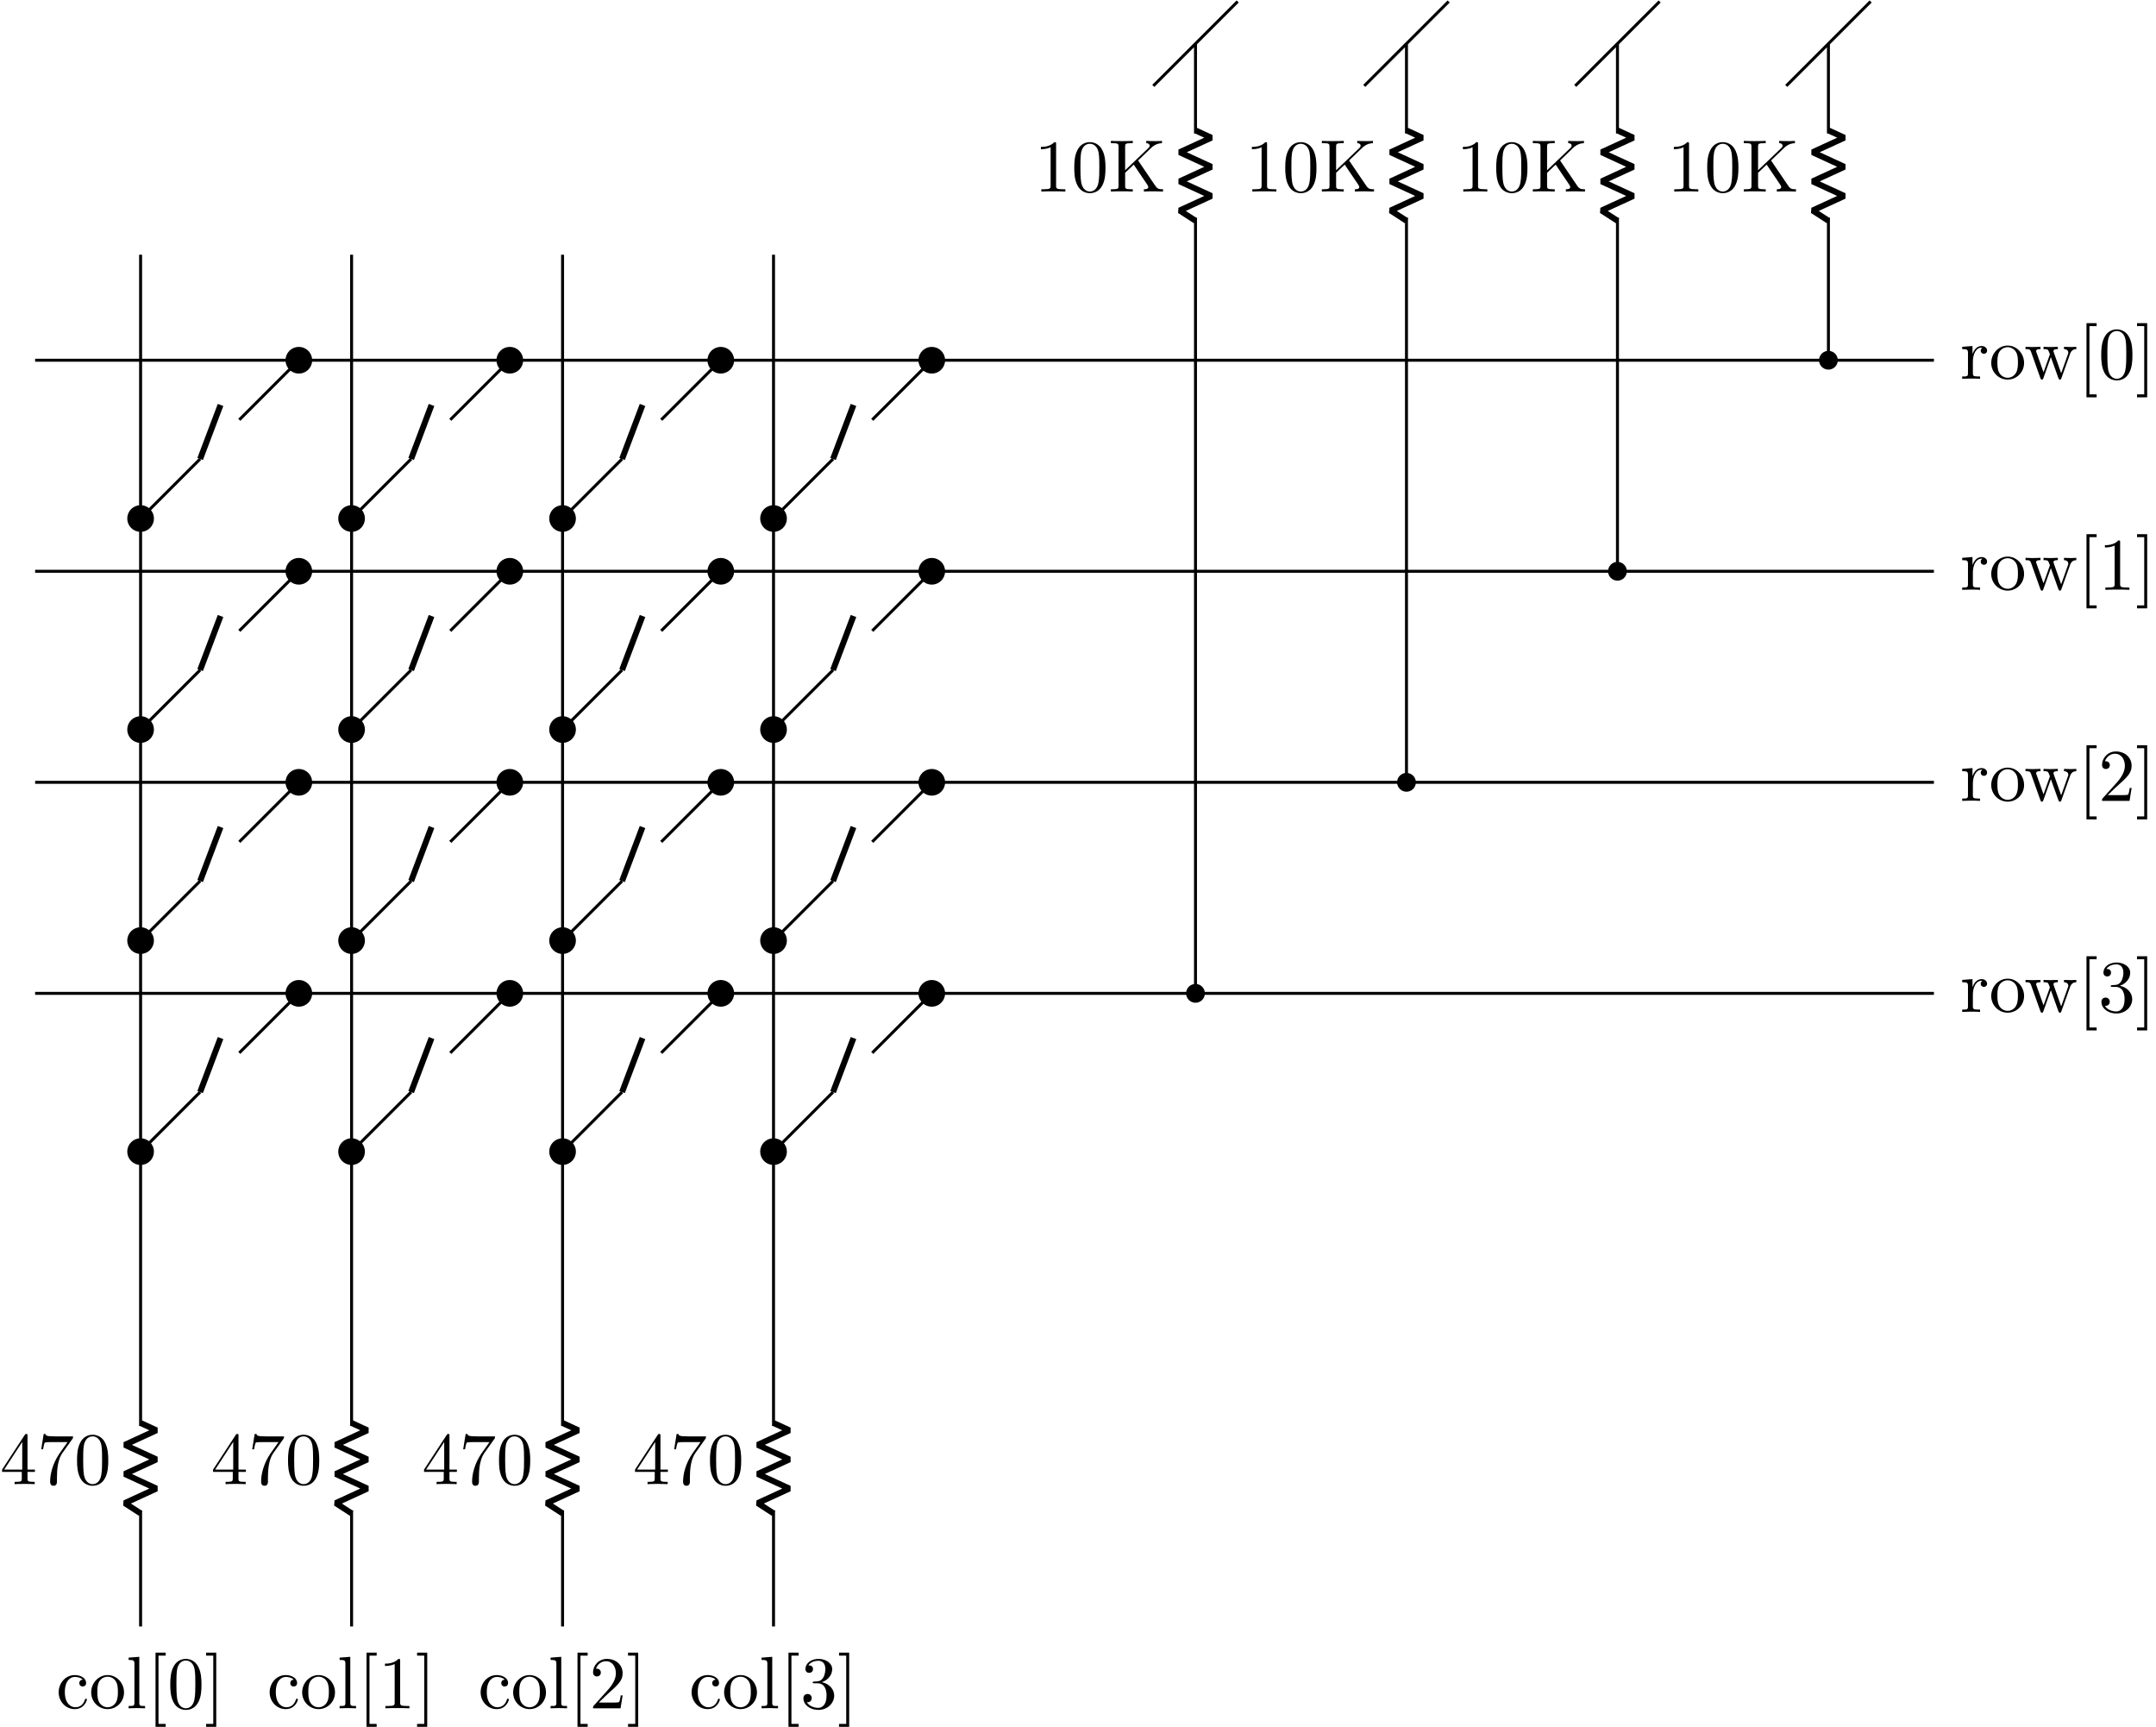 <?xml version='1.0' encoding='UTF-8'?>
<!-- This file was generated by dvisvgm 2.9.1 -->
<svg version='1.1' xmlns='http://www.w3.org/2000/svg' xmlns:xlink='http://www.w3.org/1999/xlink' width='579.354pt' height='463.903pt' viewBox='3.211 -470.539 579.354 463.903'>
<defs>
<path id='g0-48' d='M4.583-3.188C4.583-3.985 4.533-4.782 4.184-5.519C3.726-6.476 2.909-6.635 2.491-6.635C1.893-6.635 1.166-6.376 .757-5.45C.438-4.762 .389-3.985 .389-3.188C.389-2.441 .428-1.544 .837-.787C1.265 .02 1.993 .219 2.481 .219C3.019 .219 3.776 .01 4.214-.936C4.533-1.624 4.583-2.401 4.583-3.188ZM2.481 0C2.092 0 1.504-.249 1.325-1.205C1.215-1.803 1.215-2.72 1.215-3.308C1.215-3.945 1.215-4.603 1.295-5.141C1.484-6.326 2.232-6.416 2.481-6.416C2.809-6.416 3.467-6.237 3.656-5.25C3.756-4.692 3.756-3.935 3.756-3.308C3.756-2.56 3.756-1.883 3.646-1.245C3.497-.299 2.929 0 2.481 0Z'/>
<path id='g0-49' d='M2.929-6.376C2.929-6.615 2.929-6.635 2.7-6.635C2.082-5.998 1.205-5.998 .887-5.998V-5.689C1.086-5.689 1.674-5.689 2.192-5.948V-.787C2.192-.428 2.162-.309 1.265-.309H.946V0C1.295-.03 2.162-.03 2.56-.03S3.826-.03 4.174 0V-.309H3.856C2.959-.309 2.929-.418 2.929-.787V-6.376Z'/>
<path id='g0-50' d='M1.265-.767L2.321-1.793C3.875-3.168 4.473-3.706 4.473-4.702C4.473-5.838 3.577-6.635 2.361-6.635C1.235-6.635 .498-5.719 .498-4.832C.498-4.274 .996-4.274 1.026-4.274C1.196-4.274 1.544-4.394 1.544-4.802C1.544-5.061 1.365-5.32 1.016-5.32C.936-5.32 .917-5.32 .887-5.31C1.116-5.958 1.654-6.326 2.232-6.326C3.138-6.326 3.567-5.519 3.567-4.702C3.567-3.905 3.068-3.118 2.521-2.501L.608-.369C.498-.259 .498-.239 .498 0H4.194L4.473-1.733H4.224C4.174-1.435 4.105-.996 4.005-.847C3.935-.767 3.278-.767 3.059-.767H1.265Z'/>
<path id='g0-51' d='M2.889-3.507C3.706-3.776 4.284-4.473 4.284-5.26C4.284-6.077 3.407-6.635 2.451-6.635C1.445-6.635 .687-6.037 .687-5.28C.687-4.951 .907-4.762 1.196-4.762C1.504-4.762 1.704-4.981 1.704-5.27C1.704-5.768 1.235-5.768 1.086-5.768C1.395-6.257 2.052-6.386 2.411-6.386C2.819-6.386 3.367-6.167 3.367-5.27C3.367-5.151 3.347-4.573 3.088-4.134C2.79-3.656 2.451-3.626 2.202-3.616C2.122-3.606 1.883-3.587 1.813-3.587C1.733-3.577 1.664-3.567 1.664-3.467C1.664-3.357 1.733-3.357 1.903-3.357H2.341C3.158-3.357 3.527-2.68 3.527-1.704C3.527-.349 2.839-.06 2.401-.06C1.973-.06 1.225-.229 .877-.817C1.225-.767 1.534-.986 1.534-1.365C1.534-1.724 1.265-1.923 .976-1.923C.737-1.923 .418-1.783 .418-1.345C.418-.438 1.345 .219 2.431 .219C3.646 .219 4.553-.687 4.553-1.704C4.553-2.521 3.925-3.298 2.889-3.507Z'/>
<path id='g0-52' d='M2.929-1.644V-.777C2.929-.418 2.909-.309 2.172-.309H1.963V0C2.371-.03 2.889-.03 3.308-.03S4.254-.03 4.663 0V-.309H4.453C3.716-.309 3.696-.418 3.696-.777V-1.644H4.692V-1.953H3.696V-6.486C3.696-6.685 3.696-6.745 3.537-6.745C3.447-6.745 3.417-6.745 3.337-6.625L.279-1.953V-1.644H2.929ZM2.989-1.953H.558L2.989-5.669V-1.953Z'/>
<path id='g0-55' d='M4.742-6.067C4.832-6.187 4.832-6.207 4.832-6.416H2.411C1.196-6.416 1.176-6.545 1.136-6.735H.887L.558-4.682H.807C.837-4.842 .927-5.469 1.056-5.589C1.126-5.649 1.903-5.649 2.032-5.649H4.095C3.985-5.489 3.198-4.403 2.979-4.075C2.082-2.73 1.753-1.345 1.753-.329C1.753-.229 1.753 .219 2.212 .219S2.67-.229 2.67-.329V-.837C2.67-1.385 2.7-1.933 2.78-2.471C2.819-2.7 2.959-3.557 3.397-4.174L4.742-6.067Z'/>
<path id='g0-75' d='M3.985-4.174L5.778-5.898C5.858-5.978 6.386-6.486 7.193-6.496V-6.804C6.934-6.775 6.615-6.775 6.346-6.775C5.988-6.775 5.42-6.775 5.081-6.804V-6.496C5.479-6.486 5.539-6.257 5.539-6.167C5.539-6.007 5.44-5.908 5.36-5.838L2.242-2.859V-6.027C2.242-6.386 2.262-6.496 3.029-6.496H3.268V-6.804C2.919-6.775 2.182-6.775 1.803-6.775S.677-6.775 .329-6.804V-6.496H.568C1.335-6.496 1.355-6.386 1.355-6.027V-.777C1.355-.418 1.335-.309 .568-.309H.329V0C.677-.03 1.415-.03 1.793-.03S2.919-.03 3.268 0V-.309H3.029C2.262-.309 2.242-.418 2.242-.777V-2.521L3.397-3.616L5.2-.946C5.26-.857 5.35-.727 5.35-.608C5.35-.309 4.961-.309 4.762-.309V0C5.111-.03 5.808-.03 6.187-.03C6.535-.03 6.914-.02 7.333 0V-.309C6.795-.309 6.585-.349 6.286-.787L3.985-4.174Z'/>
<path id='g0-91' d='M2.54 2.491V2.092H1.574V-7.073H2.54V-7.472H1.176V2.491H2.54Z'/>
<path id='g0-93' d='M1.584-7.472H.219V-7.073H1.186V2.092H.219V2.491H1.584V-7.472Z'/>
<path id='g0-99' d='M1.166-2.172C1.166-3.796 1.983-4.214 2.511-4.214C2.6-4.214 3.228-4.204 3.577-3.846C3.168-3.816 3.108-3.517 3.108-3.387C3.108-3.128 3.288-2.929 3.567-2.929C3.826-2.929 4.025-3.098 4.025-3.397C4.025-4.075 3.268-4.463 2.501-4.463C1.255-4.463 .339-3.387 .339-2.152C.339-.877 1.325 .11 2.481 .11C3.816 .11 4.134-1.086 4.134-1.186S4.035-1.285 4.005-1.285C3.915-1.285 3.895-1.245 3.875-1.186C3.587-.259 2.939-.139 2.57-.139C2.042-.139 1.166-.568 1.166-2.172Z'/>
<path id='g0-108' d='M1.763-6.914L.329-6.804V-6.496C1.026-6.496 1.106-6.426 1.106-5.938V-.757C1.106-.309 .996-.309 .329-.309V0C.658-.01 1.186-.03 1.435-.03S2.172-.01 2.54 0V-.309C1.873-.309 1.763-.309 1.763-.757V-6.914Z'/>
<path id='g0-111' d='M4.692-2.132C4.692-3.407 3.696-4.463 2.491-4.463C1.245-4.463 .279-3.377 .279-2.132C.279-.847 1.315 .11 2.481 .11C3.686 .11 4.692-.867 4.692-2.132ZM2.491-.139C2.062-.139 1.624-.349 1.355-.807C1.106-1.245 1.106-1.853 1.106-2.212C1.106-2.6 1.106-3.138 1.345-3.577C1.614-4.035 2.082-4.244 2.481-4.244C2.919-4.244 3.347-4.025 3.606-3.597S3.866-2.59 3.866-2.212C3.866-1.853 3.866-1.315 3.646-.877C3.427-.428 2.989-.139 2.491-.139Z'/>
<path id='g0-114' d='M1.664-3.308V-4.403L.279-4.294V-3.985C.976-3.985 1.056-3.915 1.056-3.427V-.757C1.056-.309 .946-.309 .279-.309V0C.667-.01 1.136-.03 1.415-.03C1.813-.03 2.281-.03 2.68 0V-.309H2.471C1.733-.309 1.714-.418 1.714-.777V-2.311C1.714-3.298 2.132-4.184 2.889-4.184C2.959-4.184 2.979-4.184 2.999-4.174C2.969-4.164 2.77-4.045 2.77-3.786C2.77-3.507 2.979-3.357 3.198-3.357C3.377-3.357 3.626-3.477 3.626-3.796S3.318-4.403 2.889-4.403C2.162-4.403 1.803-3.736 1.664-3.308Z'/>
<path id='g0-119' d='M6.167-3.347C6.346-3.846 6.655-3.975 7.004-3.985V-4.294C6.785-4.274 6.496-4.264 6.276-4.264C5.988-4.264 5.539-4.284 5.35-4.294V-3.985C5.709-3.975 5.928-3.796 5.928-3.507C5.928-3.447 5.928-3.427 5.878-3.298L4.971-.747L3.985-3.527C3.945-3.646 3.935-3.666 3.935-3.716C3.935-3.985 4.324-3.985 4.523-3.985V-4.294C4.234-4.284 3.726-4.264 3.487-4.264C3.188-4.264 2.899-4.274 2.6-4.294V-3.985C2.969-3.985 3.128-3.965 3.228-3.836C3.278-3.776 3.387-3.477 3.457-3.288L2.6-.877L1.654-3.537C1.604-3.656 1.604-3.676 1.604-3.716C1.604-3.985 1.993-3.985 2.192-3.985V-4.294C1.893-4.284 1.335-4.264 1.106-4.264C1.066-4.264 .538-4.274 .179-4.294V-3.985C.677-3.985 .797-3.955 .917-3.636L2.172-.11C2.222 .03 2.252 .11 2.381 .11S2.531 .05 2.58-.09L3.587-2.909L4.603-.08C4.643 .03 4.672 .11 4.802 .11S4.961 .02 5.001-.08L6.167-3.347Z'/>
</defs>
<g id='page1' transform='matrix(2 0 0 2 0 0)'>
<g transform='matrix(1 0 0 1 17.693 2.491)'>
<use x='247.271' y='-186.882' xlink:href='#g0-114'/>
<use x='251.173' y='-186.882' xlink:href='#g0-111'/>
<use x='255.878' y='-186.882' xlink:href='#g0-119'/>
<use x='263.073' y='-186.882' xlink:href='#g0-91'/>
<use x='265.841' y='-186.882' xlink:href='#g0-48'/>
<use x='270.822' y='-186.882' xlink:href='#g0-93'/>
</g>
<path d='M261.445-186.883H6.324' stroke='#000' fill='none' stroke-width='.399' stroke-miterlimit='10'/>
<path d='M247.27-186.883V-190.426M247.27-190.426V-193.969V-206.016M247.27-217.356V-229.402M241.602-223.734L252.941-235.07' stroke='#000' fill='none' stroke-width='.399' stroke-miterlimit='10'/>
<path d='M248.332-186.883C248.332-187.469 247.859-187.945 247.27-187.945C246.684-187.945 246.207-187.469 246.207-186.883C246.207-186.297 246.684-185.82 247.27-185.82C247.859-185.82 248.332-186.297 248.332-186.883Z'/>
<path d='M248.332-186.883C248.332-187.469 247.859-187.945 247.27-187.945C246.684-187.945 246.207-187.469 246.207-186.883C246.207-186.297 246.684-185.82 247.27-185.82C247.859-185.82 248.332-186.297 248.332-186.883Z' stroke='#000' fill='none' stroke-width='.399' stroke-miterlimit='10'/>
<path d='M247.27-205.617L245.145-206.996L249.398-208.949L245.145-210.906L249.398-212.863L245.145-214.82L249.398-216.773L247.27-217.754' stroke='#000' fill='none' stroke-width='.797' stroke-miterlimit='10' stroke-linejoin='bevel'/>
<g transform='matrix(1 0 0 1 -21.659 -22.659)'>
<use x='247.271' y='-186.882' xlink:href='#g0-49'/>
<use x='252.253' y='-186.882' xlink:href='#g0-48'/>
<use x='257.234' y='-186.882' xlink:href='#g0-75'/>
</g>
<g transform='matrix(1 0 0 1 -238.121 181.073)'>
<use x='247.271' y='-186.882' xlink:href='#g0-99'/>
<use x='251.699' y='-186.882' xlink:href='#g0-111'/>
<use x='256.68' y='-186.882' xlink:href='#g0-108'/>
<use x='259.448' y='-186.882' xlink:href='#g0-91'/>
<use x='262.215' y='-186.882' xlink:href='#g0-48'/>
<use x='267.197' y='-186.882' xlink:href='#g0-93'/>
</g>
<path d='M20.496-16.801V-32.391M20.496-43.73V-59.32V-201.055' stroke='#000' fill='none' stroke-width='.399' stroke-miterlimit='10'/>
<path d='M20.496-31.992L18.371-33.371L22.621-35.324L18.371-37.281L22.621-39.238L18.371-41.195L22.621-43.152L20.496-44.129' stroke='#000' fill='none' stroke-width='.797' stroke-miterlimit='10' stroke-linejoin='bevel'/>
<g transform='matrix(1 0 0 1 -245.666 150.965)'>
<use x='247.271' y='-186.882' xlink:href='#g0-52'/>
<use x='252.253' y='-186.882' xlink:href='#g0-55'/>
<use x='257.234' y='-186.882' xlink:href='#g0-48'/>
</g>
<g transform='matrix(1 0 0 1 17.693 30.837)'>
<use x='247.271' y='-186.882' xlink:href='#g0-114'/>
<use x='251.173' y='-186.882' xlink:href='#g0-111'/>
<use x='255.878' y='-186.882' xlink:href='#g0-119'/>
<use x='263.073' y='-186.882' xlink:href='#g0-91'/>
<use x='265.841' y='-186.882' xlink:href='#g0-49'/>
<use x='270.822' y='-186.882' xlink:href='#g0-93'/>
</g>
<path d='M261.445-158.535H6.324' stroke='#000' fill='none' stroke-width='.399' stroke-miterlimit='10'/>
<path d='M218.926-158.535V-176.25M218.926-176.25V-193.969V-206.016M218.926-217.356V-229.402M213.254-223.734L224.594-235.07' stroke='#000' fill='none' stroke-width='.399' stroke-miterlimit='10'/>
<path d='M219.988-158.535C219.988-159.121 219.512-159.598 218.926-159.598C218.336-159.598 217.859-159.121 217.859-158.535C217.859-157.949 218.336-157.473 218.926-157.473C219.512-157.473 219.988-157.949 219.988-158.535Z'/>
<path d='M219.988-158.535C219.988-159.121 219.512-159.598 218.926-159.598C218.336-159.598 217.859-159.121 217.859-158.535C217.859-157.949 218.336-157.473 218.926-157.473C219.512-157.473 219.988-157.949 219.988-158.535Z' stroke='#000' fill='none' stroke-width='.399' stroke-miterlimit='10'/>
<path d='M218.926-205.617L216.797-206.996L221.051-208.949L216.797-210.906L221.051-212.863L216.797-214.82L221.051-216.773L218.926-217.754' stroke='#000' fill='none' stroke-width='.797' stroke-miterlimit='10' stroke-linejoin='bevel'/>
<g transform='matrix(1 0 0 1 -50.006 -22.659)'>
<use x='247.271' y='-186.882' xlink:href='#g0-49'/>
<use x='252.253' y='-186.882' xlink:href='#g0-48'/>
<use x='257.234' y='-186.882' xlink:href='#g0-75'/>
</g>
<g transform='matrix(1 0 0 1 -209.774 181.073)'>
<use x='247.271' y='-186.882' xlink:href='#g0-99'/>
<use x='251.699' y='-186.882' xlink:href='#g0-111'/>
<use x='256.68' y='-186.882' xlink:href='#g0-108'/>
<use x='259.448' y='-186.882' xlink:href='#g0-91'/>
<use x='262.215' y='-186.882' xlink:href='#g0-49'/>
<use x='267.197' y='-186.882' xlink:href='#g0-93'/>
</g>
<path d='M48.844-16.801V-32.391M48.844-43.73V-59.32V-201.055' stroke='#000' fill='none' stroke-width='.399' stroke-miterlimit='10'/>
<path d='M48.844-31.992L46.719-33.371L50.969-35.324L46.719-37.281L50.969-39.238L46.719-41.195L50.969-43.152L48.844-44.129' stroke='#000' fill='none' stroke-width='.797' stroke-miterlimit='10' stroke-linejoin='bevel'/>
<g transform='matrix(1 0 0 1 -217.319 150.965)'>
<use x='247.271' y='-186.882' xlink:href='#g0-52'/>
<use x='252.253' y='-186.882' xlink:href='#g0-55'/>
<use x='257.234' y='-186.882' xlink:href='#g0-48'/>
</g>
<g transform='matrix(1 0 0 1 17.693 59.184)'>
<use x='247.271' y='-186.882' xlink:href='#g0-114'/>
<use x='251.173' y='-186.882' xlink:href='#g0-111'/>
<use x='255.878' y='-186.882' xlink:href='#g0-119'/>
<use x='263.073' y='-186.882' xlink:href='#g0-91'/>
<use x='265.841' y='-186.882' xlink:href='#g0-50'/>
<use x='270.822' y='-186.882' xlink:href='#g0-93'/>
</g>
<path d='M261.445-130.188H6.324' stroke='#000' fill='none' stroke-width='.399' stroke-miterlimit='10'/>
<path d='M190.578-130.188V-162.078M190.578-162.078V-193.969V-206.016M190.578-217.356V-229.402M184.906-223.734L196.246-235.07' stroke='#000' fill='none' stroke-width='.399' stroke-miterlimit='10'/>
<path d='M191.641-130.188C191.641-130.777 191.164-131.25 190.578-131.25C189.992-131.25 189.516-130.777 189.516-130.188C189.516-129.602 189.992-129.125 190.578-129.125C191.164-129.125 191.641-129.602 191.641-130.188Z'/>
<path d='M191.641-130.188C191.641-130.777 191.164-131.25 190.578-131.25C189.992-131.25 189.516-130.777 189.516-130.188C189.516-129.602 189.992-129.125 190.578-129.125C191.164-129.125 191.641-129.602 191.641-130.188Z' stroke='#000' fill='none' stroke-width='.399' stroke-miterlimit='10'/>
<path d='M190.578-205.617L188.453-206.996L192.703-208.949L188.453-210.906L192.703-212.863L188.453-214.82L192.703-216.773L190.578-217.754' stroke='#000' fill='none' stroke-width='.797' stroke-miterlimit='10' stroke-linejoin='bevel'/>
<g transform='matrix(1 0 0 1 -78.352 -22.659)'>
<use x='247.271' y='-186.882' xlink:href='#g0-49'/>
<use x='252.253' y='-186.882' xlink:href='#g0-48'/>
<use x='257.234' y='-186.882' xlink:href='#g0-75'/>
</g>
<g transform='matrix(1 0 0 1 -181.427 181.073)'>
<use x='247.271' y='-186.882' xlink:href='#g0-99'/>
<use x='251.699' y='-186.882' xlink:href='#g0-111'/>
<use x='256.68' y='-186.882' xlink:href='#g0-108'/>
<use x='259.448' y='-186.882' xlink:href='#g0-91'/>
<use x='262.215' y='-186.882' xlink:href='#g0-50'/>
<use x='267.197' y='-186.882' xlink:href='#g0-93'/>
</g>
<path d='M77.191-16.801V-32.391M77.191-43.73V-59.32V-201.055' stroke='#000' fill='none' stroke-width='.399' stroke-miterlimit='10'/>
<path d='M77.191-31.992L75.063-33.371L79.316-35.324L75.063-37.281L79.316-39.238L75.063-41.195L79.316-43.152L77.191-44.129' stroke='#000' fill='none' stroke-width='.797' stroke-miterlimit='10' stroke-linejoin='bevel'/>
<g transform='matrix(1 0 0 1 -188.972 150.965)'>
<use x='247.271' y='-186.882' xlink:href='#g0-52'/>
<use x='252.253' y='-186.882' xlink:href='#g0-55'/>
<use x='257.234' y='-186.882' xlink:href='#g0-48'/>
</g>
<g transform='matrix(1 0 0 1 17.693 87.531)'>
<use x='247.271' y='-186.882' xlink:href='#g0-114'/>
<use x='251.173' y='-186.882' xlink:href='#g0-111'/>
<use x='255.878' y='-186.882' xlink:href='#g0-119'/>
<use x='263.073' y='-186.882' xlink:href='#g0-91'/>
<use x='265.841' y='-186.882' xlink:href='#g0-51'/>
<use x='270.822' y='-186.882' xlink:href='#g0-93'/>
</g>
<path d='M261.445-101.84H6.324' stroke='#000' fill='none' stroke-width='.399' stroke-miterlimit='10'/>
<path d='M162.231-101.84V-147.906M162.231-147.906V-193.969V-206.016M162.231-217.356V-229.402M156.562-223.734L167.898-235.07' stroke='#000' fill='none' stroke-width='.399' stroke-miterlimit='10'/>
<path d='M163.293-101.84C163.293-102.43 162.816-102.906 162.231-102.906C161.644-102.906 161.168-102.43 161.168-101.84C161.168-101.254 161.644-100.777 162.231-100.777C162.816-100.777 163.293-101.254 163.293-101.84Z'/>
<path d='M163.293-101.84C163.293-102.43 162.816-102.906 162.231-102.906C161.644-102.906 161.168-102.43 161.168-101.84C161.168-101.254 161.644-100.777 162.231-100.777C162.816-100.777 163.293-101.254 163.293-101.84Z' stroke='#000' fill='none' stroke-width='.399' stroke-miterlimit='10'/>
<path d='M162.231-205.617L160.106-206.996L164.356-208.949L160.106-210.906L164.356-212.863L160.106-214.82L164.356-216.773L162.231-217.754' stroke='#000' fill='none' stroke-width='.797' stroke-miterlimit='10' stroke-linejoin='bevel'/>
<g transform='matrix(1 0 0 1 -106.699 -22.659)'>
<use x='247.271' y='-186.882' xlink:href='#g0-49'/>
<use x='252.253' y='-186.882' xlink:href='#g0-48'/>
<use x='257.234' y='-186.882' xlink:href='#g0-75'/>
</g>
<g transform='matrix(1 0 0 1 -153.081 181.073)'>
<use x='247.271' y='-186.882' xlink:href='#g0-99'/>
<use x='251.699' y='-186.882' xlink:href='#g0-111'/>
<use x='256.68' y='-186.882' xlink:href='#g0-108'/>
<use x='259.448' y='-186.882' xlink:href='#g0-91'/>
<use x='262.215' y='-186.882' xlink:href='#g0-51'/>
<use x='267.197' y='-186.882' xlink:href='#g0-93'/>
</g>
<path d='M105.535-16.801V-32.391M105.535-43.73V-59.32V-201.055' stroke='#000' fill='none' stroke-width='.399' stroke-miterlimit='10'/>
<path d='M105.535-31.992L103.41-33.371L107.664-35.324L103.41-37.281L107.664-39.238L103.41-41.195L107.664-43.152L105.535-44.129' stroke='#000' fill='none' stroke-width='.797' stroke-miterlimit='10' stroke-linejoin='bevel'/>
<g transform='matrix(1 0 0 1 -160.625 150.965)'>
<use x='247.271' y='-186.882' xlink:href='#g0-52'/>
<use x='252.253' y='-186.882' xlink:href='#g0-55'/>
<use x='257.234' y='-186.882' xlink:href='#g0-48'/>
</g>
<path d='M20.496-165.621L28.496-173.621M33.758-178.883L41.758-186.883' stroke='#000' fill='none' stroke-width='.399' stroke-miterlimit='10'/>
<path d='M28.496-173.621L31.238-180.875' stroke='#000' fill='none' stroke-width='.797' stroke-miterlimit='10'/>
<path d='M22.09-165.621C22.09-166.504 21.379-167.215 20.496-167.215C19.617-167.215 18.902-166.504 18.902-165.621C18.902-164.742 19.617-164.027 20.496-164.027C21.379-164.027 22.09-164.742 22.09-165.621Z'/>
<path d='M22.09-165.621C22.09-166.504 21.379-167.215 20.496-167.215C19.617-167.215 18.902-166.504 18.902-165.621C18.902-164.742 19.617-164.027 20.496-164.027C21.379-164.027 22.09-164.742 22.09-165.621Z' stroke='#000' fill='none' stroke-width='.399' stroke-miterlimit='10'/>
<path d='M43.352-186.883C43.352-187.762 42.637-188.477 41.758-188.477C40.875-188.477 40.164-187.762 40.164-186.883C40.164-186 40.875-185.289 41.758-185.289C42.637-185.289 43.352-186 43.352-186.883Z'/>
<path d='M43.352-186.883C43.352-187.762 42.637-188.477 41.758-188.477C40.875-188.477 40.164-187.762 40.164-186.883C40.164-186 40.875-185.289 41.758-185.289C42.637-185.289 43.352-186 43.352-186.883Z' stroke='#000' fill='none' stroke-width='.399' stroke-miterlimit='10'/>
<path d='M20.496-137.273L28.496-145.273M33.758-150.535L41.758-158.535' stroke='#000' fill='none' stroke-width='.399' stroke-miterlimit='10'/>
<path d='M28.496-145.273L31.238-152.527' stroke='#000' fill='none' stroke-width='.797' stroke-miterlimit='10'/>
<path d='M22.09-137.273C22.09-138.156 21.379-138.871 20.496-138.871C19.617-138.871 18.902-138.156 18.902-137.273C18.902-136.394 19.617-135.68 20.496-135.68C21.379-135.68 22.09-136.394 22.09-137.273Z'/>
<path d='M22.09-137.273C22.09-138.156 21.379-138.871 20.496-138.871C19.617-138.871 18.902-138.156 18.902-137.273C18.902-136.394 19.617-135.68 20.496-135.68C21.379-135.68 22.09-136.394 22.09-137.273Z' stroke='#000' fill='none' stroke-width='.399' stroke-miterlimit='10'/>
<path d='M43.352-158.535C43.352-159.414 42.637-160.129 41.758-160.129C40.875-160.129 40.164-159.414 40.164-158.535C40.164-157.656 40.875-156.941 41.758-156.941C42.637-156.941 43.352-157.656 43.352-158.535Z'/>
<path d='M43.352-158.535C43.352-159.414 42.637-160.129 41.758-160.129C40.875-160.129 40.164-159.414 40.164-158.535C40.164-157.656 40.875-156.941 41.758-156.941C42.637-156.941 43.352-157.656 43.352-158.535Z' stroke='#000' fill='none' stroke-width='.399' stroke-miterlimit='10'/>
<path d='M20.496-108.93L28.496-116.926M33.758-122.188L41.758-130.188' stroke='#000' fill='none' stroke-width='.399' stroke-miterlimit='10'/>
<path d='M28.496-116.926L31.238-124.18' stroke='#000' fill='none' stroke-width='.797' stroke-miterlimit='10'/>
<path d='M22.09-108.93C22.09-109.809 21.379-110.523 20.496-110.523C19.617-110.523 18.902-109.809 18.902-108.93C18.902-108.047 19.617-107.332 20.496-107.332C21.379-107.332 22.09-108.047 22.09-108.93Z'/>
<path d='M22.09-108.93C22.09-109.809 21.379-110.523 20.496-110.523C19.617-110.523 18.902-109.809 18.902-108.93C18.902-108.047 19.617-107.332 20.496-107.332C21.379-107.332 22.09-108.047 22.09-108.93Z' stroke='#000' fill='none' stroke-width='.399' stroke-miterlimit='10'/>
<path d='M43.352-130.188C43.352-131.07 42.637-131.781 41.758-131.781C40.875-131.781 40.164-131.07 40.164-130.188C40.164-129.309 40.875-128.594 41.758-128.594C42.637-128.594 43.352-129.309 43.352-130.188Z'/>
<path d='M43.352-130.188C43.352-131.07 42.637-131.781 41.758-131.781C40.875-131.781 40.164-131.07 40.164-130.188C40.164-129.309 40.875-128.594 41.758-128.594C42.637-128.594 43.352-129.309 43.352-130.188Z' stroke='#000' fill='none' stroke-width='.399' stroke-miterlimit='10'/>
<path d='M20.496-80.582L28.496-88.582M33.758-93.844L41.758-101.84' stroke='#000' fill='none' stroke-width='.399' stroke-miterlimit='10'/>
<path d='M28.496-88.582L31.238-95.836' stroke='#000' fill='none' stroke-width='.797' stroke-miterlimit='10'/>
<path d='M22.09-80.582C22.09-81.461 21.379-82.176 20.496-82.176C19.617-82.176 18.902-81.461 18.902-80.582C18.902-79.699 19.617-78.988 20.496-78.988C21.379-78.988 22.09-79.699 22.09-80.582Z'/>
<path d='M22.09-80.582C22.09-81.461 21.379-82.176 20.496-82.176C19.617-82.176 18.902-81.461 18.902-80.582C18.902-79.699 19.617-78.988 20.496-78.988C21.379-78.988 22.09-79.699 22.09-80.582Z' stroke='#000' fill='none' stroke-width='.399' stroke-miterlimit='10'/>
<path d='M43.352-101.84C43.352-102.723 42.637-103.438 41.758-103.438C40.875-103.438 40.164-102.723 40.164-101.84C40.164-100.961 40.875-100.246 41.758-100.246C42.637-100.246 43.352-100.961 43.352-101.84Z'/>
<path d='M43.352-101.84C43.352-102.723 42.637-103.438 41.758-103.438C40.875-103.438 40.164-102.723 40.164-101.84C40.164-100.961 40.875-100.246 41.758-100.246C42.637-100.246 43.352-100.961 43.352-101.84Z' stroke='#000' fill='none' stroke-width='.399' stroke-miterlimit='10'/>
<path d='M48.844-165.621L56.844-173.621M62.105-178.883L70.102-186.883' stroke='#000' fill='none' stroke-width='.399' stroke-miterlimit='10'/>
<path d='M56.844-173.621L59.586-180.875' stroke='#000' fill='none' stroke-width='.797' stroke-miterlimit='10'/>
<path d='M50.438-165.621C50.438-166.504 49.723-167.215 48.844-167.215C47.961-167.215 47.25-166.504 47.25-165.621C47.25-164.742 47.961-164.027 48.844-164.027C49.723-164.027 50.438-164.742 50.438-165.621Z'/>
<path d='M50.438-165.621C50.438-166.504 49.723-167.215 48.844-167.215C47.961-167.215 47.25-166.504 47.25-165.621C47.25-164.742 47.961-164.027 48.844-164.027C49.723-164.027 50.438-164.742 50.438-165.621Z' stroke='#000' fill='none' stroke-width='.399' stroke-miterlimit='10'/>
<path d='M71.699-186.883C71.699-187.762 70.984-188.477 70.102-188.477C69.223-188.477 68.508-187.762 68.508-186.883C68.508-186 69.223-185.289 70.102-185.289C70.984-185.289 71.699-186 71.699-186.883Z'/>
<path d='M71.699-186.883C71.699-187.762 70.984-188.477 70.102-188.477C69.223-188.477 68.508-187.762 68.508-186.883C68.508-186 69.223-185.289 70.102-185.289C70.984-185.289 71.699-186 71.699-186.883Z' stroke='#000' fill='none' stroke-width='.399' stroke-miterlimit='10'/>
<path d='M48.844-137.273L56.844-145.273M62.105-150.535L70.102-158.535' stroke='#000' fill='none' stroke-width='.399' stroke-miterlimit='10'/>
<path d='M56.844-145.273L59.586-152.527' stroke='#000' fill='none' stroke-width='.797' stroke-miterlimit='10'/>
<path d='M50.438-137.273C50.438-138.156 49.723-138.871 48.844-138.871C47.961-138.871 47.25-138.156 47.25-137.273C47.25-136.394 47.961-135.68 48.844-135.68C49.723-135.68 50.438-136.394 50.438-137.273Z'/>
<path d='M50.438-137.273C50.438-138.156 49.723-138.871 48.844-138.871C47.961-138.871 47.25-138.156 47.25-137.273C47.25-136.394 47.961-135.68 48.844-135.68C49.723-135.68 50.438-136.394 50.438-137.273Z' stroke='#000' fill='none' stroke-width='.399' stroke-miterlimit='10'/>
<path d='M71.699-158.535C71.699-159.414 70.984-160.129 70.102-160.129C69.223-160.129 68.508-159.414 68.508-158.535C68.508-157.656 69.223-156.941 70.102-156.941C70.984-156.941 71.699-157.656 71.699-158.535Z'/>
<path d='M71.699-158.535C71.699-159.414 70.984-160.129 70.102-160.129C69.223-160.129 68.508-159.414 68.508-158.535C68.508-157.656 69.223-156.941 70.102-156.941C70.984-156.941 71.699-157.656 71.699-158.535Z' stroke='#000' fill='none' stroke-width='.399' stroke-miterlimit='10'/>
<path d='M48.844-108.93L56.844-116.926M62.105-122.188L70.102-130.188' stroke='#000' fill='none' stroke-width='.399' stroke-miterlimit='10'/>
<path d='M56.844-116.926L59.586-124.18' stroke='#000' fill='none' stroke-width='.797' stroke-miterlimit='10'/>
<path d='M50.438-108.93C50.438-109.809 49.723-110.523 48.844-110.523C47.961-110.523 47.25-109.809 47.25-108.93C47.25-108.047 47.961-107.332 48.844-107.332C49.723-107.332 50.438-108.047 50.438-108.93Z'/>
<path d='M50.438-108.93C50.438-109.809 49.723-110.523 48.844-110.523C47.961-110.523 47.25-109.809 47.25-108.93C47.25-108.047 47.961-107.332 48.844-107.332C49.723-107.332 50.438-108.047 50.438-108.93Z' stroke='#000' fill='none' stroke-width='.399' stroke-miterlimit='10'/>
<path d='M71.699-130.188C71.699-131.07 70.984-131.781 70.102-131.781C69.223-131.781 68.508-131.07 68.508-130.188C68.508-129.309 69.223-128.594 70.102-128.594C70.984-128.594 71.699-129.309 71.699-130.188Z'/>
<path d='M71.699-130.188C71.699-131.07 70.984-131.781 70.102-131.781C69.223-131.781 68.508-131.07 68.508-130.188C68.508-129.309 69.223-128.594 70.102-128.594C70.984-128.594 71.699-129.309 71.699-130.188Z' stroke='#000' fill='none' stroke-width='.399' stroke-miterlimit='10'/>
<path d='M48.844-80.582L56.844-88.582M62.105-93.844L70.102-101.84' stroke='#000' fill='none' stroke-width='.399' stroke-miterlimit='10'/>
<path d='M56.844-88.582L59.586-95.836' stroke='#000' fill='none' stroke-width='.797' stroke-miterlimit='10'/>
<path d='M50.438-80.582C50.438-81.461 49.723-82.176 48.844-82.176C47.961-82.176 47.25-81.461 47.25-80.582C47.25-79.699 47.961-78.988 48.844-78.988C49.723-78.988 50.438-79.699 50.438-80.582Z'/>
<path d='M50.438-80.582C50.438-81.461 49.723-82.176 48.844-82.176C47.961-82.176 47.25-81.461 47.25-80.582C47.25-79.699 47.961-78.988 48.844-78.988C49.723-78.988 50.438-79.699 50.438-80.582Z' stroke='#000' fill='none' stroke-width='.399' stroke-miterlimit='10'/>
<path d='M71.699-101.84C71.699-102.723 70.984-103.438 70.102-103.438C69.223-103.438 68.508-102.723 68.508-101.84C68.508-100.961 69.223-100.246 70.102-100.246C70.984-100.246 71.699-100.961 71.699-101.84Z'/>
<path d='M71.699-101.84C71.699-102.723 70.984-103.438 70.102-103.438C69.223-103.438 68.508-102.723 68.508-101.84C68.508-100.961 69.223-100.246 70.102-100.246C70.984-100.246 71.699-100.961 71.699-101.84Z' stroke='#000' fill='none' stroke-width='.399' stroke-miterlimit='10'/>
<path d='M77.191-165.621L85.188-173.621M90.449-178.883L98.449-186.883' stroke='#000' fill='none' stroke-width='.399' stroke-miterlimit='10'/>
<path d='M85.188-173.621L87.934-180.875' stroke='#000' fill='none' stroke-width='.797' stroke-miterlimit='10'/>
<path d='M78.785-165.621C78.785-166.504 78.07-167.215 77.191-167.215C76.309-167.215 75.598-166.504 75.598-165.621C75.598-164.742 76.309-164.027 77.191-164.027C78.07-164.027 78.785-164.742 78.785-165.621Z'/>
<path d='M78.785-165.621C78.785-166.504 78.07-167.215 77.191-167.215C76.309-167.215 75.598-166.504 75.598-165.621C75.598-164.742 76.309-164.027 77.191-164.027C78.07-164.027 78.785-164.742 78.785-165.621Z' stroke='#000' fill='none' stroke-width='.399' stroke-miterlimit='10'/>
<path d='M100.043-186.883C100.043-187.762 99.332-188.477 98.449-188.477C97.57-188.477 96.855-187.762 96.855-186.883C96.855-186 97.57-185.289 98.449-185.289C99.332-185.289 100.043-186 100.043-186.883Z'/>
<path d='M100.043-186.883C100.043-187.762 99.332-188.477 98.449-188.477C97.57-188.477 96.855-187.762 96.855-186.883C96.855-186 97.57-185.289 98.449-185.289C99.332-185.289 100.043-186 100.043-186.883Z' stroke='#000' fill='none' stroke-width='.399' stroke-miterlimit='10'/>
<path d='M77.191-137.273L85.188-145.273M90.449-150.535L98.449-158.535' stroke='#000' fill='none' stroke-width='.399' stroke-miterlimit='10'/>
<path d='M85.188-145.273L87.934-152.527' stroke='#000' fill='none' stroke-width='.797' stroke-miterlimit='10'/>
<path d='M78.785-137.273C78.785-138.156 78.07-138.871 77.191-138.871C76.309-138.871 75.598-138.156 75.598-137.273C75.598-136.394 76.309-135.68 77.191-135.68C78.07-135.68 78.785-136.394 78.785-137.273Z'/>
<path d='M78.785-137.273C78.785-138.156 78.07-138.871 77.191-138.871C76.309-138.871 75.598-138.156 75.598-137.273C75.598-136.394 76.309-135.68 77.191-135.68C78.07-135.68 78.785-136.394 78.785-137.273Z' stroke='#000' fill='none' stroke-width='.399' stroke-miterlimit='10'/>
<path d='M100.043-158.535C100.043-159.414 99.332-160.129 98.449-160.129C97.57-160.129 96.855-159.414 96.855-158.535C96.855-157.656 97.57-156.941 98.449-156.941C99.332-156.941 100.043-157.656 100.043-158.535Z'/>
<path d='M100.043-158.535C100.043-159.414 99.332-160.129 98.449-160.129C97.57-160.129 96.855-159.414 96.855-158.535C96.855-157.656 97.57-156.941 98.449-156.941C99.332-156.941 100.043-157.656 100.043-158.535Z' stroke='#000' fill='none' stroke-width='.399' stroke-miterlimit='10'/>
<path d='M77.191-108.93L85.188-116.926M90.449-122.188L98.449-130.188' stroke='#000' fill='none' stroke-width='.399' stroke-miterlimit='10'/>
<path d='M85.188-116.926L87.934-124.18' stroke='#000' fill='none' stroke-width='.797' stroke-miterlimit='10'/>
<path d='M78.785-108.93C78.785-109.809 78.07-110.523 77.191-110.523C76.309-110.523 75.598-109.809 75.598-108.93C75.598-108.047 76.309-107.332 77.191-107.332C78.07-107.332 78.785-108.047 78.785-108.93Z'/>
<path d='M78.785-108.93C78.785-109.809 78.07-110.523 77.191-110.523C76.309-110.523 75.598-109.809 75.598-108.93C75.598-108.047 76.309-107.332 77.191-107.332C78.07-107.332 78.785-108.047 78.785-108.93Z' stroke='#000' fill='none' stroke-width='.399' stroke-miterlimit='10'/>
<path d='M100.043-130.188C100.043-131.07 99.332-131.781 98.449-131.781C97.57-131.781 96.855-131.07 96.855-130.188C96.855-129.309 97.57-128.594 98.449-128.594C99.332-128.594 100.043-129.309 100.043-130.188Z'/>
<path d='M100.043-130.188C100.043-131.07 99.332-131.781 98.449-131.781C97.57-131.781 96.855-131.07 96.855-130.188C96.855-129.309 97.57-128.594 98.449-128.594C99.332-128.594 100.043-129.309 100.043-130.188Z' stroke='#000' fill='none' stroke-width='.399' stroke-miterlimit='10'/>
<path d='M77.191-80.582L85.188-88.582M90.449-93.844L98.449-101.84' stroke='#000' fill='none' stroke-width='.399' stroke-miterlimit='10'/>
<path d='M85.188-88.582L87.934-95.836' stroke='#000' fill='none' stroke-width='.797' stroke-miterlimit='10'/>
<path d='M78.785-80.582C78.785-81.461 78.07-82.176 77.191-82.176C76.309-82.176 75.598-81.461 75.598-80.582C75.598-79.699 76.309-78.988 77.191-78.988C78.07-78.988 78.785-79.699 78.785-80.582Z'/>
<path d='M78.785-80.582C78.785-81.461 78.07-82.176 77.191-82.176C76.309-82.176 75.598-81.461 75.598-80.582C75.598-79.699 76.309-78.988 77.191-78.988C78.07-78.988 78.785-79.699 78.785-80.582Z' stroke='#000' fill='none' stroke-width='.399' stroke-miterlimit='10'/>
<path d='M100.043-101.84C100.043-102.723 99.332-103.438 98.449-103.438C97.57-103.438 96.855-102.723 96.855-101.84C96.855-100.961 97.57-100.246 98.449-100.246C99.332-100.246 100.043-100.961 100.043-101.84Z'/>
<path d='M100.043-101.84C100.043-102.723 99.332-103.438 98.449-103.438C97.57-103.438 96.855-102.723 96.855-101.84C96.855-100.961 97.57-100.246 98.449-100.246C99.332-100.246 100.043-100.961 100.043-101.84Z' stroke='#000' fill='none' stroke-width='.399' stroke-miterlimit='10'/>
<path d='M105.535-165.621L113.535-173.621M118.797-178.883L126.797-186.883' stroke='#000' fill='none' stroke-width='.399' stroke-miterlimit='10'/>
<path d='M113.535-173.621L116.281-180.875' stroke='#000' fill='none' stroke-width='.797' stroke-miterlimit='10'/>
<path d='M107.133-165.621C107.133-166.504 106.418-167.215 105.535-167.215C104.656-167.215 103.941-166.504 103.941-165.621C103.941-164.742 104.656-164.027 105.535-164.027C106.418-164.027 107.133-164.742 107.133-165.621Z'/>
<path d='M107.133-165.621C107.133-166.504 106.418-167.215 105.535-167.215C104.656-167.215 103.941-166.504 103.941-165.621C103.941-164.742 104.656-164.027 105.535-164.027C106.418-164.027 107.133-164.742 107.133-165.621Z' stroke='#000' fill='none' stroke-width='.399' stroke-miterlimit='10'/>
<path d='M128.391-186.883C128.391-187.762 127.676-188.477 126.797-188.477S125.203-187.762 125.203-186.883C125.203-186 125.918-185.289 126.797-185.289S128.391-186 128.391-186.883Z'/>
<path d='M128.391-186.883C128.391-187.762 127.676-188.477 126.797-188.477S125.203-187.762 125.203-186.883C125.203-186 125.918-185.289 126.797-185.289S128.391-186 128.391-186.883Z' stroke='#000' fill='none' stroke-width='.399' stroke-miterlimit='10'/>
<path d='M105.535-137.273L113.535-145.273M118.797-150.535L126.797-158.535' stroke='#000' fill='none' stroke-width='.399' stroke-miterlimit='10'/>
<path d='M113.535-145.273L116.281-152.527' stroke='#000' fill='none' stroke-width='.797' stroke-miterlimit='10'/>
<path d='M107.133-137.273C107.133-138.156 106.418-138.871 105.535-138.871C104.656-138.871 103.941-138.156 103.941-137.273C103.941-136.394 104.656-135.68 105.535-135.68C106.418-135.68 107.133-136.394 107.133-137.273Z'/>
<path d='M107.133-137.273C107.133-138.156 106.418-138.871 105.535-138.871C104.656-138.871 103.941-138.156 103.941-137.273C103.941-136.394 104.656-135.68 105.535-135.68C106.418-135.68 107.133-136.394 107.133-137.273Z' stroke='#000' fill='none' stroke-width='.399' stroke-miterlimit='10'/>
<path d='M128.391-158.535C128.391-159.414 127.676-160.129 126.797-160.129S125.203-159.414 125.203-158.535C125.203-157.656 125.918-156.941 126.797-156.941S128.391-157.656 128.391-158.535Z'/>
<path d='M128.391-158.535C128.391-159.414 127.676-160.129 126.797-160.129S125.203-159.414 125.203-158.535C125.203-157.656 125.918-156.941 126.797-156.941S128.391-157.656 128.391-158.535Z' stroke='#000' fill='none' stroke-width='.399' stroke-miterlimit='10'/>
<path d='M105.535-108.93L113.535-116.926M118.797-122.188L126.797-130.188' stroke='#000' fill='none' stroke-width='.399' stroke-miterlimit='10'/>
<path d='M113.535-116.926L116.281-124.18' stroke='#000' fill='none' stroke-width='.797' stroke-miterlimit='10'/>
<path d='M107.133-108.93C107.133-109.809 106.418-110.523 105.535-110.523C104.656-110.523 103.941-109.809 103.941-108.93C103.941-108.047 104.656-107.332 105.535-107.332C106.418-107.332 107.133-108.047 107.133-108.93Z'/>
<path d='M107.133-108.93C107.133-109.809 106.418-110.523 105.535-110.523C104.656-110.523 103.941-109.809 103.941-108.93C103.941-108.047 104.656-107.332 105.535-107.332C106.418-107.332 107.133-108.047 107.133-108.93Z' stroke='#000' fill='none' stroke-width='.399' stroke-miterlimit='10'/>
<path d='M128.391-130.188C128.391-131.07 127.676-131.781 126.797-131.781S125.203-131.07 125.203-130.188C125.203-129.309 125.918-128.594 126.797-128.594S128.391-129.309 128.391-130.188Z'/>
<path d='M128.391-130.188C128.391-131.07 127.676-131.781 126.797-131.781S125.203-131.07 125.203-130.188C125.203-129.309 125.918-128.594 126.797-128.594S128.391-129.309 128.391-130.188Z' stroke='#000' fill='none' stroke-width='.399' stroke-miterlimit='10'/>
<path d='M105.535-80.582L113.535-88.582M118.797-93.844L126.797-101.84' stroke='#000' fill='none' stroke-width='.399' stroke-miterlimit='10'/>
<path d='M113.535-88.582L116.281-95.836' stroke='#000' fill='none' stroke-width='.797' stroke-miterlimit='10'/>
<path d='M107.133-80.582C107.133-81.461 106.418-82.176 105.535-82.176C104.656-82.176 103.941-81.461 103.941-80.582C103.941-79.699 104.656-78.988 105.535-78.988C106.418-78.988 107.133-79.699 107.133-80.582Z'/>
<path d='M107.133-80.582C107.133-81.461 106.418-82.176 105.535-82.176C104.656-82.176 103.941-81.461 103.941-80.582C103.941-79.699 104.656-78.988 105.535-78.988C106.418-78.988 107.133-79.699 107.133-80.582Z' stroke='#000' fill='none' stroke-width='.399' stroke-miterlimit='10'/>
<path d='M128.391-101.84C128.391-102.723 127.676-103.438 126.797-103.438S125.203-102.723 125.203-101.84C125.203-100.961 125.918-100.246 126.797-100.246S128.391-100.961 128.391-101.84Z'/>
<path d='M128.391-101.84C128.391-102.723 127.676-103.438 126.797-103.438S125.203-102.723 125.203-101.84C125.203-100.961 125.918-100.246 126.797-100.246S128.391-100.961 128.391-101.84Z' stroke='#000' fill='none' stroke-width='.399' stroke-miterlimit='10'/>
</g>
</svg>